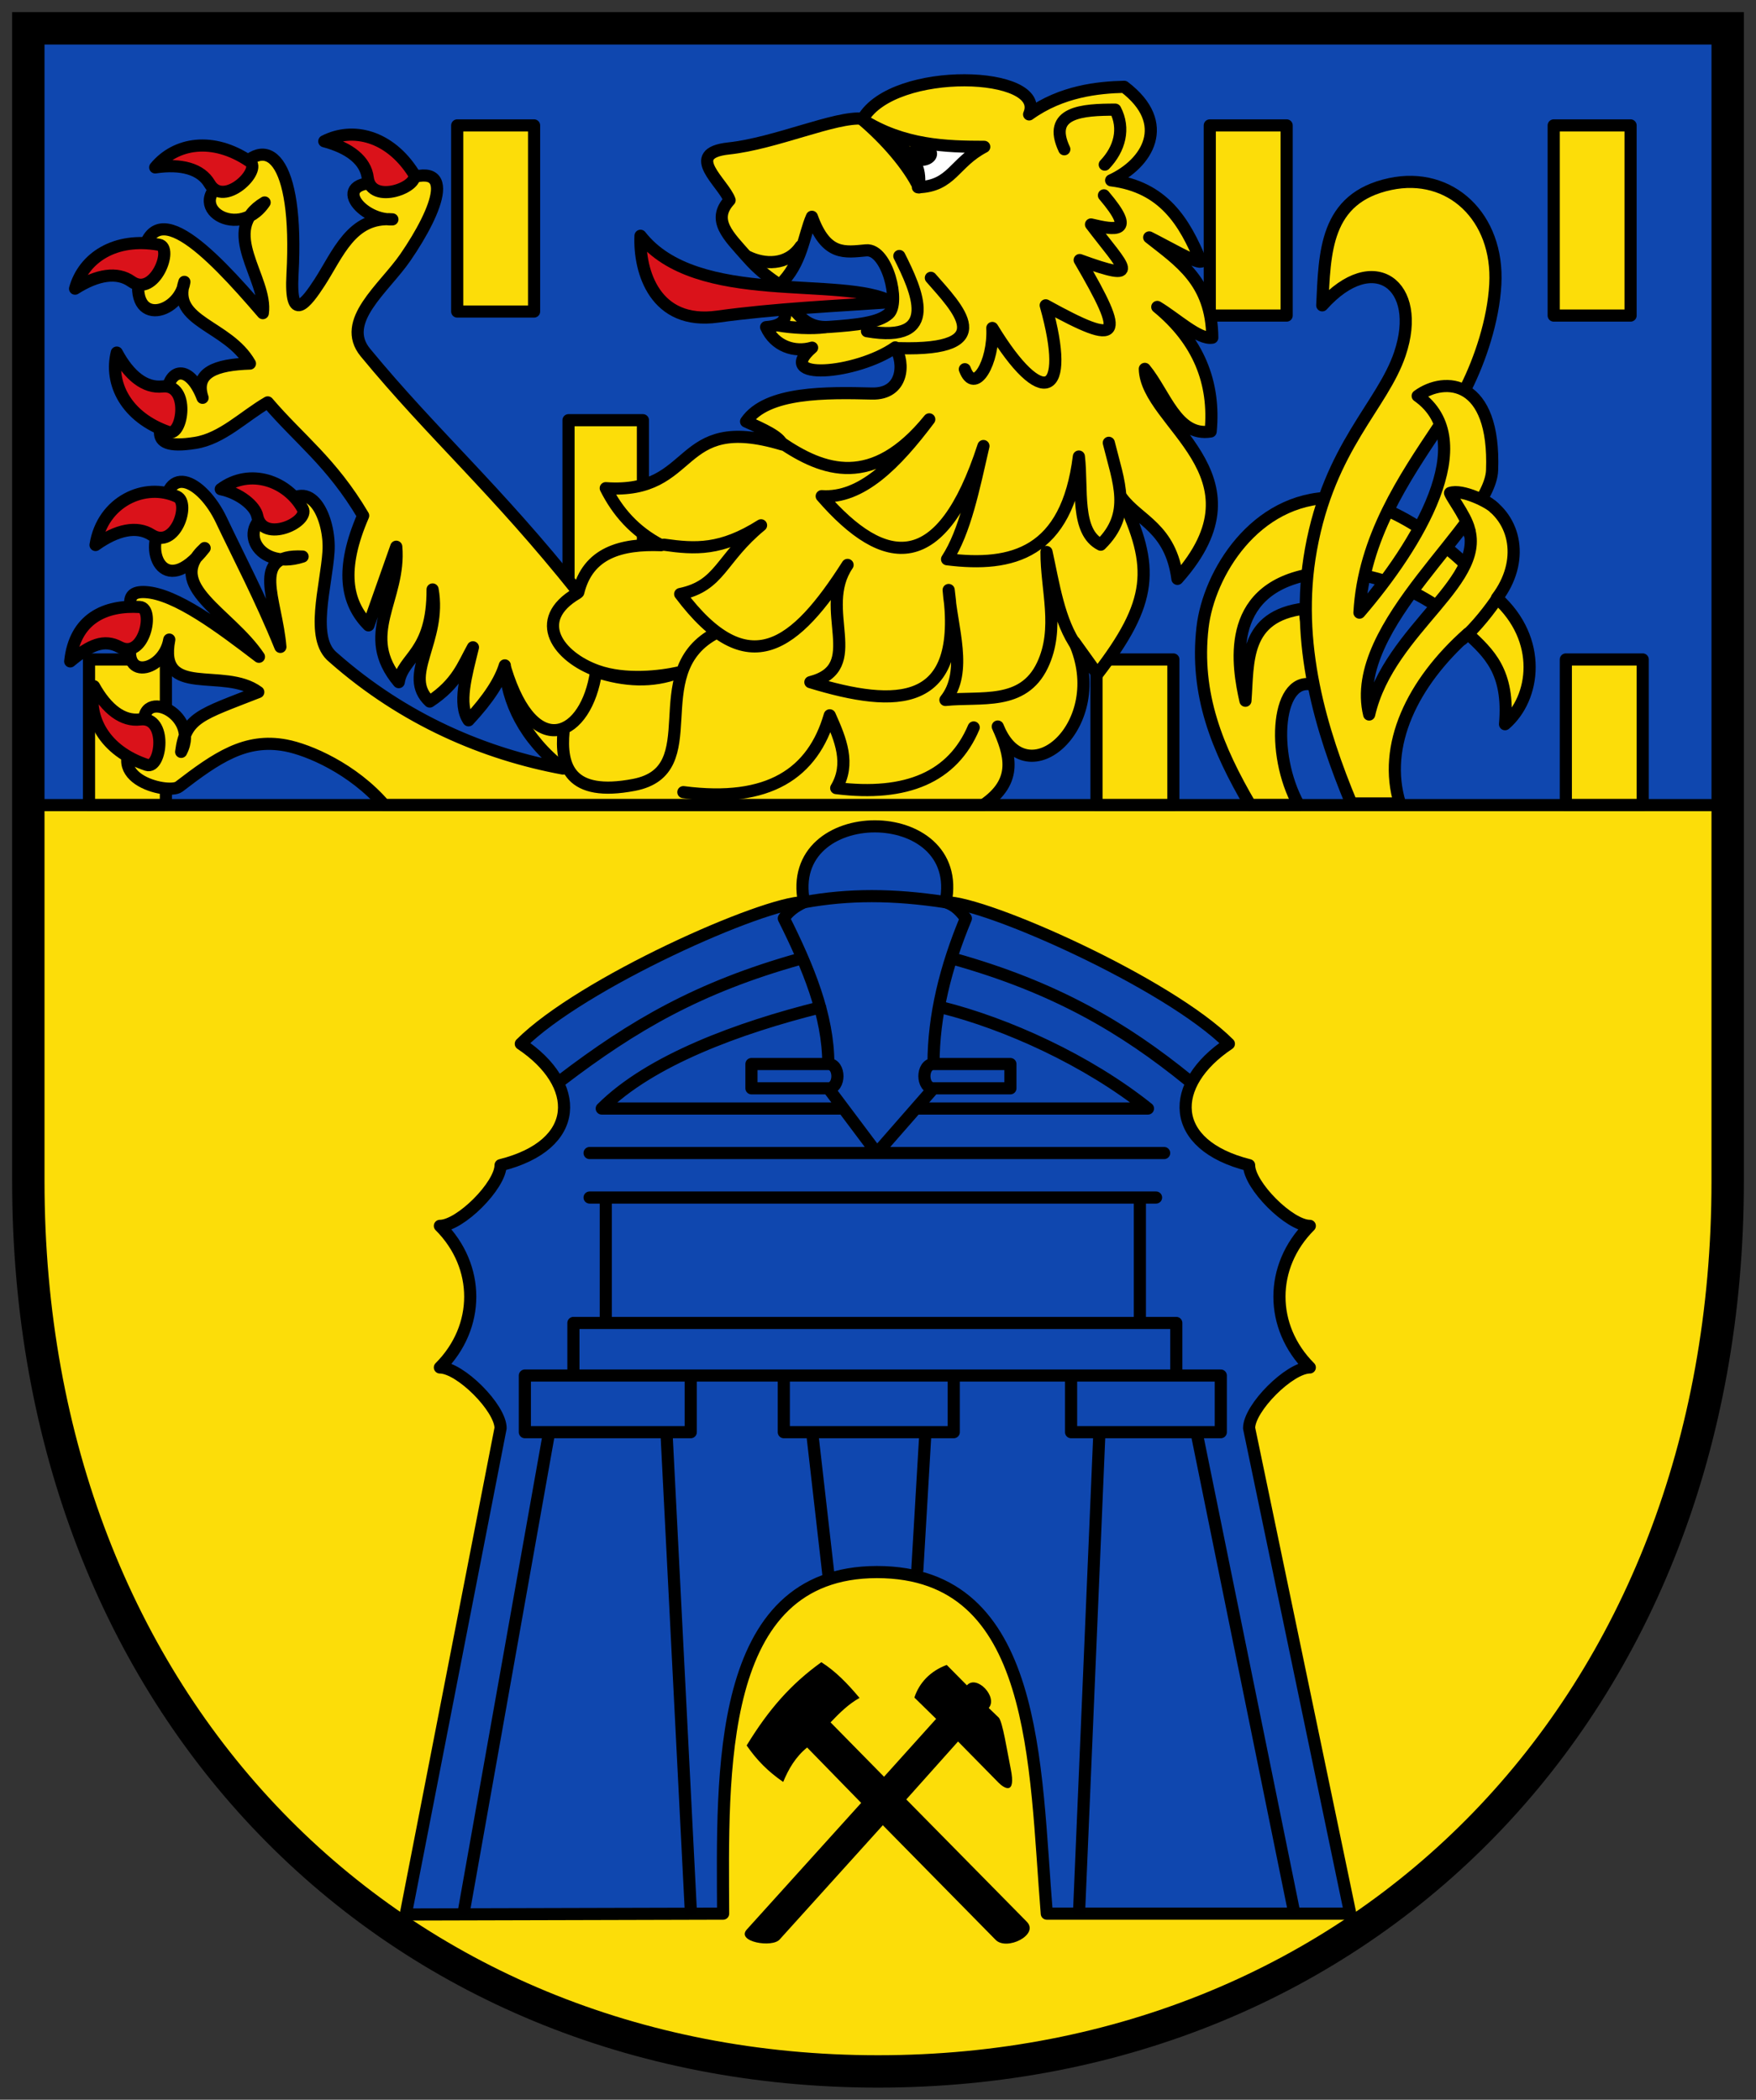 <svg xmlns="http://www.w3.org/2000/svg" height="519" width="434"><rect width="100%" height="100%" fill="#333333" stroke="none"/><defs><clipPath><path d="m 0,0 841.89,0 0,595.276 L 0,595.276 0,0 z"/></clipPath><clipPath><path d="m 744.8,8.515 h 73.13 V 62.504 H 744.8 V 8.515 z"/></clipPath></defs><path fill="#0f47af" d="m 7.784 5.805 h 419.48 v 193.63 h -419.48 z"/><path d="m 7.784 199.43 l 419.48 -0.283 v 92.59 c 0 121.22 -80.924 220.84 -209.26 220.46 c -128.34 -0.381 -209.08 -100.38 -209.08 -216.46 z" fill="#fcdd09"/><path d="m 184.56 476.94 l 28.28 -31.31 l -13.355 -13.697 c -2.839 2.298 -4.58 5.282 -5.919 8.517 -3.721 -2.571 -6.449 -5.294 -9.03 -9.02 5.474 -8.948 10.931 -15.16 18.459 -20.577 3.475 2.179 6.53 5.338 9.443 8.829 -2.617 1.442 -4.919 3.67 -7.163 6.04 l 13.216 13.442 l 12.875 -14.308 l -5.375 -5.27 c 1.195 -3.644 3.936 -6.551 7.995 -8.06 l 4.989 5.04 c 2.431 -2.71 7.711 2.89 5.393 5.597 l 2.459 2.368 c 0.959 0.924 2.111 8.424 2.984 12.719 1.342 6.598 -1.633 4.785 -2.998 3.398 l -10.03 -10.196 l -12.792 14.32 l 29.774 30.22 c 3.17 3.217 -4.948 7.277 -7.688 4.492 l -27.885 -28.338 l -25.47 28.21 c -1.82 2.174 -10.851 0.623 -8.163 -2.419 z"/><g stroke-linejoin="round" stroke-linecap="round" stroke-width="3"><path d="m 100.28 473.21 l 78.44 -0.208 c -0.125 -34.421 -1.979 -84.43 38.02 -84.43 40 0 38.957 47.544 41.979 84.43 h 75 l -25 -120 c 0 -5 10 -15 15 -15 -10 -10 -10 -25 0 -35 -5 0 -15 -10 -15 -15 -20 -5 -20 -20 -5 -30 -15 -15 -60 -35 -70 -35 5 -25 -40 -25 -35 0 -10 0 -55 20 -70 35 15 10 15 25 -5 30 0 5 -10 15 -15 15 10 10 10 25 0 35 5 0 15 10 15 15 z" fill="#0f47af" stroke="#000100"/><g stroke="#000"><g fill="#fcdd09"><path d="M 113,31 H132 V77 H113 z"/><path d="M 299,31 H318 V78 H299 z"/><path d="M 384,31 H403 V78 H384 z"/><path d="m 140.51 103.86 h 18.388 v 46.37 h -18.388 z"/><path d="M 387,163 H406 V199 H387 z"/><path d="M 271,163 H290 V199 H271 z"/><path d="M 22,163 H41 V199 H22 z"/><path d="m 57.902 43.4 c 7.92 -11.249 15.983 -4.571 14.391 24.377 -0.692 12.578 3.492 6.965 6.659 2.096 4.532 -6.969 7.899 -16.464 18.03 -15.651 -8.318 0.388 -16.882 -11.188 0.443 -8.686 16.528 -7.628 10.709 6.546 2.754 18.1 -5.281 7.667 -16.215 15.802 -9.864 23.508 16.8 20.384 32.09 33.531 52.61 59.26 2.387 -9.809 10.595 -12.03 20.464 -11.65 -6.628 -3.455 -10.81 -8.377 -13.677 -14.09 22.871 1.6 16.789 -18.841 43.602 -10.813 -0.543 -1.888 -4.69 -3.777 -8.92 -5.665 5.156 -7.462 20 -7.179 31.12 -6.913 7.739 0.185 8.194 -7.451 5.75 -11.407 -9.561 6.681 -30.2 8.425 -20.553 0.069 -4.346 1.275 -9.261 -0.36 -11.359 -5.08 7.211 -0.53 3.464 -5.02 5.528 -4.983 1.943 -0.037 3.165 5.407 9.994 4.934 6.803 -0.471 12.269 -1.026 14.762 -3.267 2.926 -2.629 -0.331 -16.12 -5.568 -15.659 -5.165 0.458 -9.877 1.514 -13.406 -8.298 -2.029 4.562 -2.403 11.587 -7.975 16.858 -2.915 -2.06 -5.03 -3.486 -8.112 -6.99 -4.536 -5.152 -8.794 -9.03 -4.252 -13.963 -1.485 -4.264 -11.547 -11.58 -0.234 -12.792 11.651 -1.248 26.456 -8 33.18 -7.361 7.651 -13.12 45.703 -11.835 41.08 -1.054 7.986 -5.755 17.11 -6.677 23.497 -6.824 11.906 9.05 5.704 19.02 -3.226 23.12 12.956 1.608 18.17 10.311 22.2 20.1 -1.322 0.355 -8.07 -3.632 -12.792 -5.996 7.379 5.861 15.49 10.917 15.59 24.785 -3.285 0.581 -8.97 -4.836 -13.592 -7.595 10.15 8.343 14.348 18.67 13.192 30.781 -8.392 1.371 -11.267 -9.396 -16.273 -15.473 0.305 13.522 31.02 26.15 8.06 51.899 -1.676 -12.656 -9.621 -14.403 -13.767 -20.08 8.228 17.282 7.725 25.784 -6.01 43.63 l -5.705 -7.947 c 9.112 20.353 -11.789 38.748 -18.922 20.899 3 6.739 5.252 13.424 -3.597 19.422 h -148 c -7.8 -9.03 -18.734 -13.68 -24.374 -14.745 -9.955 -1.88 -17.07 3.035 -26.412 10.208 -2.629 2.02 -21.08 -2.331 -8.318 -13.797 -2.743 -11.689 13.888 -4.461 8.875 5.177 1.078 -8.527 4.798 -9.174 19.06 -14.779 -8.532 -6.329 -24.842 1.823 -21.998 -12.974 -1.466 8.592 -13.843 10.649 -8.286 -2.644 -0.149 -3.451 -4.198 -9.468 2.378 -9.1 7.532 0.424 18.462 8.641 28.07 15.99 c -7.363 -10.927 -23.553 -17.621 -13.426 -26.869 -10.35 13.22 -15.499 -0.23 -10.06 -6.222 c -0.483 -15.994 9.475 -10.655 14.197 -0.682 4.099 8.657 9.723 19.337 14.585 31.33 -0.973 -11.81 -7.526 -23.01 5.488 -22.326 -11.954 3.886 -17.348 -9.01 -5.419 -11.73 7.433 -8.973 12.349 2.453 11.827 10.482 -0.571 8.773 -4.647 21.484 1.131 26.15 17.64 15.588 37.669 23.942 56.813 27.494 -9.528 -7.442 -13.84 -16.554 -14.371 -25.496 -1.165 3.795 -4.03 8.269 -8.96 13.572 -2.685 -3.982 -0.606 -11.14 1.082 -18.04 -2.48 4.469 -3.908 8.937 -10.676 13.406 -6.886 -6.388 2.975 -15.07 0.703 -27.708 0.052 15.856 -7.344 16.582 -8.366 22.911 -9.882 -11.763 0.512 -20.401 -0.614 -33.47 l -6.864 19.431 c -5.589 -5.605 -7.02 -13.984 -1.316 -27.11 -7.862 -13.267 -15.724 -18.79 -23.585 -28 -5.932 3.432 -11.223 8.947 -17.892 10.01 -13.752 2.2 -7.176 -5.515 -7.155 -9.897 -0.261 -8.702 5.535 -10.153 8.945 -1.242 -2.127 -6.268 3.327 -8.203 11.705 -8.469 c -5.436 -9.555 -19.548 -10.173 -16.204 -20.19 -1.324 8.351 -14.646 11.578 -10.725 -3.678 1.654 -19.741 16.638 -4.298 30.11 11.407 1.25 -8.554 -11.08 -20.499 0.448 -27.357 -6.885 10.246 -21.951 -0.301 -7.487 -6.642 z"/></g><g fill="#da121a"><path d="m 80.15 34.92 c 7 -3.593 16.1 -1.43 22.05 7.915 2.02 3.176 -10.448 8.05 -11.307 1.131 -0.528 -4.258 -4.459 -7.381 -10.741 -9.05 z"/><path d="m 38.36 41.38 c 5.01 -6.07 14.222 -7.685 23.38 -1.456 3.113 2.117 -6.407 11.532 -9.936 5.513 -2.17 -3.702 -7.02 -5.01 -13.444 -4.057 z"/><path d="m 18.552 71.35 c 2.1 -7.584 9.858 -12.812 20.759 -10.854 3.705 0.666 -1.154 13.14 -6.829 9.08 -3.49 -2.497 -8.45 -1.721 -13.93 1.772 z"/><path d="m 28.863 87.15 c -1.887 7.64 2.311 16 12.772 19.637 3.556 1.236 5.437 -12.02 -1.499 -11.264 -4.266 0.465 -8.209 -2.642 -11.273 -8.374 z"/><path d="m 23.614 134.71 c 1.692 -10.795 12.268 -15.582 20.15 -11.949 3.419 1.576 -0.45 13.185 -6.333 9.434 -3.619 -2.306 -8.53 -1.267 -13.816 2.514 z"/><path d="m 54.56 120.91 c 7.326 -5.441 16.546 -1.877 20.242 4.813 1.821 3.295 -9.821 8.678 -11.213 1.841 -0.513 -2.521 -4.35 -5.672 -9.03 -6.654 z"/><path d="m 17.355 163.48 c 1.102 -10.618 8.685 -13.979 17.203 -13.446 3.757 0.235 1.12 13.181 -5.03 9.889 -3.783 -2.024 -7.188 -0.615 -12.171 3.558 z"/><path d="m 23.23 169.62 c -1.773 7.667 2.549 15.963 13.06 19.445 3.574 1.183 5.257 -12.1 -1.667 -11.24 -4.258 0.528 -8.247 -2.52 -11.396 -8.205 z"/><path d="m 220.46 74.67 c -14.391 0.996 -28.782 1.611 -43.17 3.598 -15.349 2.119 -19.368 -11.06 -18.988 -19.988 13.86 17.718 50.13 9.659 62.16 16.39 z"/></g><g fill="#fcdd09"><path d="m 297.22 155.02 c 1.521 -13.13 12.863 -31.916 32.13 -32.01 14.658 -0.071 31 12.966 41.02 25.21 l -7 8.643 c -10.349 -11.183 -27.06 -17.316 -39.968 -14.839 -20.889 4.01 -17.442 22.896 -15.59 31.18 0.722 -9.565 -0.451 -20.921 14.591 -22.786 l 2.598 18.988 c -9.401 -3.13 -11.11 16.76 -3.998 29.582 h -11.993 c -8.108 -13.88 -13.718 -27.355 -11.793 -43.973 z"/><path d="m 355.61 105.41 c -8.502 12.755 -18.63 27.59 -19.616 46.02 14.317 -16.63 30.12 -42.521 14.391 -53.57 6.727 -4.932 19.228 -4.053 18.389 18.389 -0.493 13.183 -35.758 38.27 -30.381 60.36 4.973 -21.61 30.364 -33.33 24.14 -47.3 1.508 -0.232 3.337 -6.152 4.03 -5.763 8.316 4.643 10.199 15.287 3.411 24.279 11.418 10.299 9.446 24.77 1.999 31.18 1.15 -13.08 -4.122 -17.601 -9.194 -22.386 -13.722 12.173 -21.18 27.67 -16.79 41.974 h -11.993 c -7.329 -17.668 -14.19 -39.542 -9.994 -62.761 4.627 -25.6 17.652 -35.508 21.986 -48.37 5.733 -17.01 -6.513 -26.17 -19.19 -11.993 0.627 -12.975 0.575 -26.535 16.79 -29.981 14.85 -3.156 26.883 8.137 25.984 24.785 -0.483 8.952 -3.794 18.677 -7.245 25.559"/></g></g></g><path d="m 239.08 39.554 c 0.06 2.821 -3.857 5.204 -8.748 5.321 -4.891 0.117 -7.35 -2.075 -7.41 -4.896 -0.06 -2.821 2.444 -4.214 7.335 -4.332 4.891 -0.117 8.764 1.086 8.823 3.907 z" fill="#fff"/><path d="m 361.38 158.02 c 3.531 -3.05 7.06 -7.679 8.994 -10.593 m -201.48 48.37 c 21.16 2.772 32.06 -4.72 36.18 -18.988 2.686 5.996 5.174 11.993 1.599 17.989 17.428 2.166 28.81 -2.766 33.979 -14.991 m -101.36 0.892 c -0.836 8.773 1.514 16.352 17.414 13.299 18.368 -3.527 2.286 -27.37 19.602 -37.19 m -33.696 -10.145 c -11.37 6.664 -4.558 15.73 4.962 19.14 6.989 2.501 15.774 1.396 20.13 0.416 -6.509 2.491 -13.338 2.107 -20.38 -0.195 -2.334 16.01 -15.252 22.546 -22.384 -0.629 m 39.17 -30.757 c 7.757 1.1 14.13 1.452 23.985 -4.797 -10.122 8.324 -9.992 14.904 -19.988 16.99 16.84 22.406 28.513 12.933 41.37 -7.196 -7.576 11.1 4.882 25.371 -9.194 28.982 21.347 6.506 38.16 6.596 34.18 -22.786 0.687 9.428 4.807 20.18 -0.8 27.18 8.759 -0.9 19.19 1.518 23.985 -8.595 4.32 -9.112 0.948 -18.655 0.999 -27.983 1.72 7.768 3.039 17.189 7.595 23.517 m -43.973 -73.886 c 25.06 0.682 14.317 -9.908 7.795 -17.389 m -26.18 12.192 c -3.131 0.462 -8.262 0.163 -11.393 -0.4 m 29.782 -17.189 c 4.216 8.393 10.451 21.754 -7.995 18.589 m 5.996 -47.17 c 6.996 4.161 7.126 7.965 6.843 11.631 -2.628 -5.44 -8.27 -11.933 -14.09 -16.842 10.261 6.539 20.912 6.799 30.23 6.81 -7.508 3.916 -7.911 9.705 -16.39 9.994 m 36.18 -9.394 c -4.376 -9.295 4.582 -9.789 12.592 -9.794 2.439 4.664 1.098 9.727 -2.598 13.592 m -34.579 50.569 c 2.421 6.532 7.227 -1.694 6.796 -10.194 12.276 20.17 19.634 17.284 13.192 -5.597 18.87 10.418 19.749 8.251 8.395 -11.193 15.89 5.788 10.99 2.01 2.798 -8.795 5.965 1.412 11.335 2.361 3.198 -7.196 m -74.954 12.592 c -3.338 4.928 -9.157 4.477 -12.992 2.598 m 7.947 45.782 c 10.713 7.328 22.826 11.645 36.826 -5.607 -8.231 10.951 -16.768 19.658 -26.584 18.988 15.689 18.09 29.603 19.494 39.975 -12.392 -2.388 10.396 -4.55 21.19 -8.994 27.983 16.216 2.036 29.587 -1.504 32.58 -25.384 0.93 8.05 -0.884 18.598 5.397 21.787 7.837 -7.705 4.414 -15.424 1.999 -25.18" fill="none" stroke="#000" stroke-linejoin="round" stroke-linecap="round" stroke-width="3"/><path d="m 232.92 36.959 a 2.897 2.615 0 1 1 -5.795 0 2.897 2.615 0 1 1 5.795 0 z" transform="matrix(1.293 0 0 1.135 -69.57 -3.924)"/><g stroke="#000"><g stroke-width="3"><g stroke-linejoin="round" stroke-linecap="round"><path d="m 363.25 132.1 c 0.097 -3.191 -4.237 -8.594 -4.868 -10.256 3.02 -1.045 9.679 2.341 10.879 3.62" fill="#fcdd09"/><path d="m 145.72 285 h 142 m -149 -18 c 17.78 -13.578 34 -23 59 -30 m 5 12 c -20 5 -42 13 -54 25 h 59 m -62 22 h 140 m -144 44 v -13 h 149 v 12 m -97 1 v 14 h 42 v -14 m 29 0 v 14 h 37 v -14 h -172 v 14 h 41 v -14 m 60 -77 c -3 0 -3 6 0 6 m -26 0 c 3 0 3 -6 0 -6 m 67 91 l -5 118 m 29 -118 l 24 118 m -155 -118 l 6 118 m -35 -118 l -21 118 m 86 -118 l 4 35 m 24 -35 l -2 34 m -28 -165 c 11 -2 22 -2 35 0 2.538 0.811 3.761 2.41 5 4 -5 12 -8 24 -8 36 h 19 v 6 h -19 l -14 16 l -12 -16 h -19 v -6 h 19 c 0 -12 -5 -24 -11 -36 1.01 -1.597 2.66 -2.936 5 -4 m 95 44 c -16 -13 -33 -23 -58 -30 m -3 12 c 16 4 36 13 51 25 h -57 m 55 22 v 31 m -132 -31 v 31" fill="none"/></g><path d="m 6 199 h 423" fill="none"/></g><path d="m 7 7 h 420 v 285 c 0 130 -90 220 -210 220 -120 0 -210 -90 -210 -220 z" fill="none" stroke-width="8"/></g></svg>